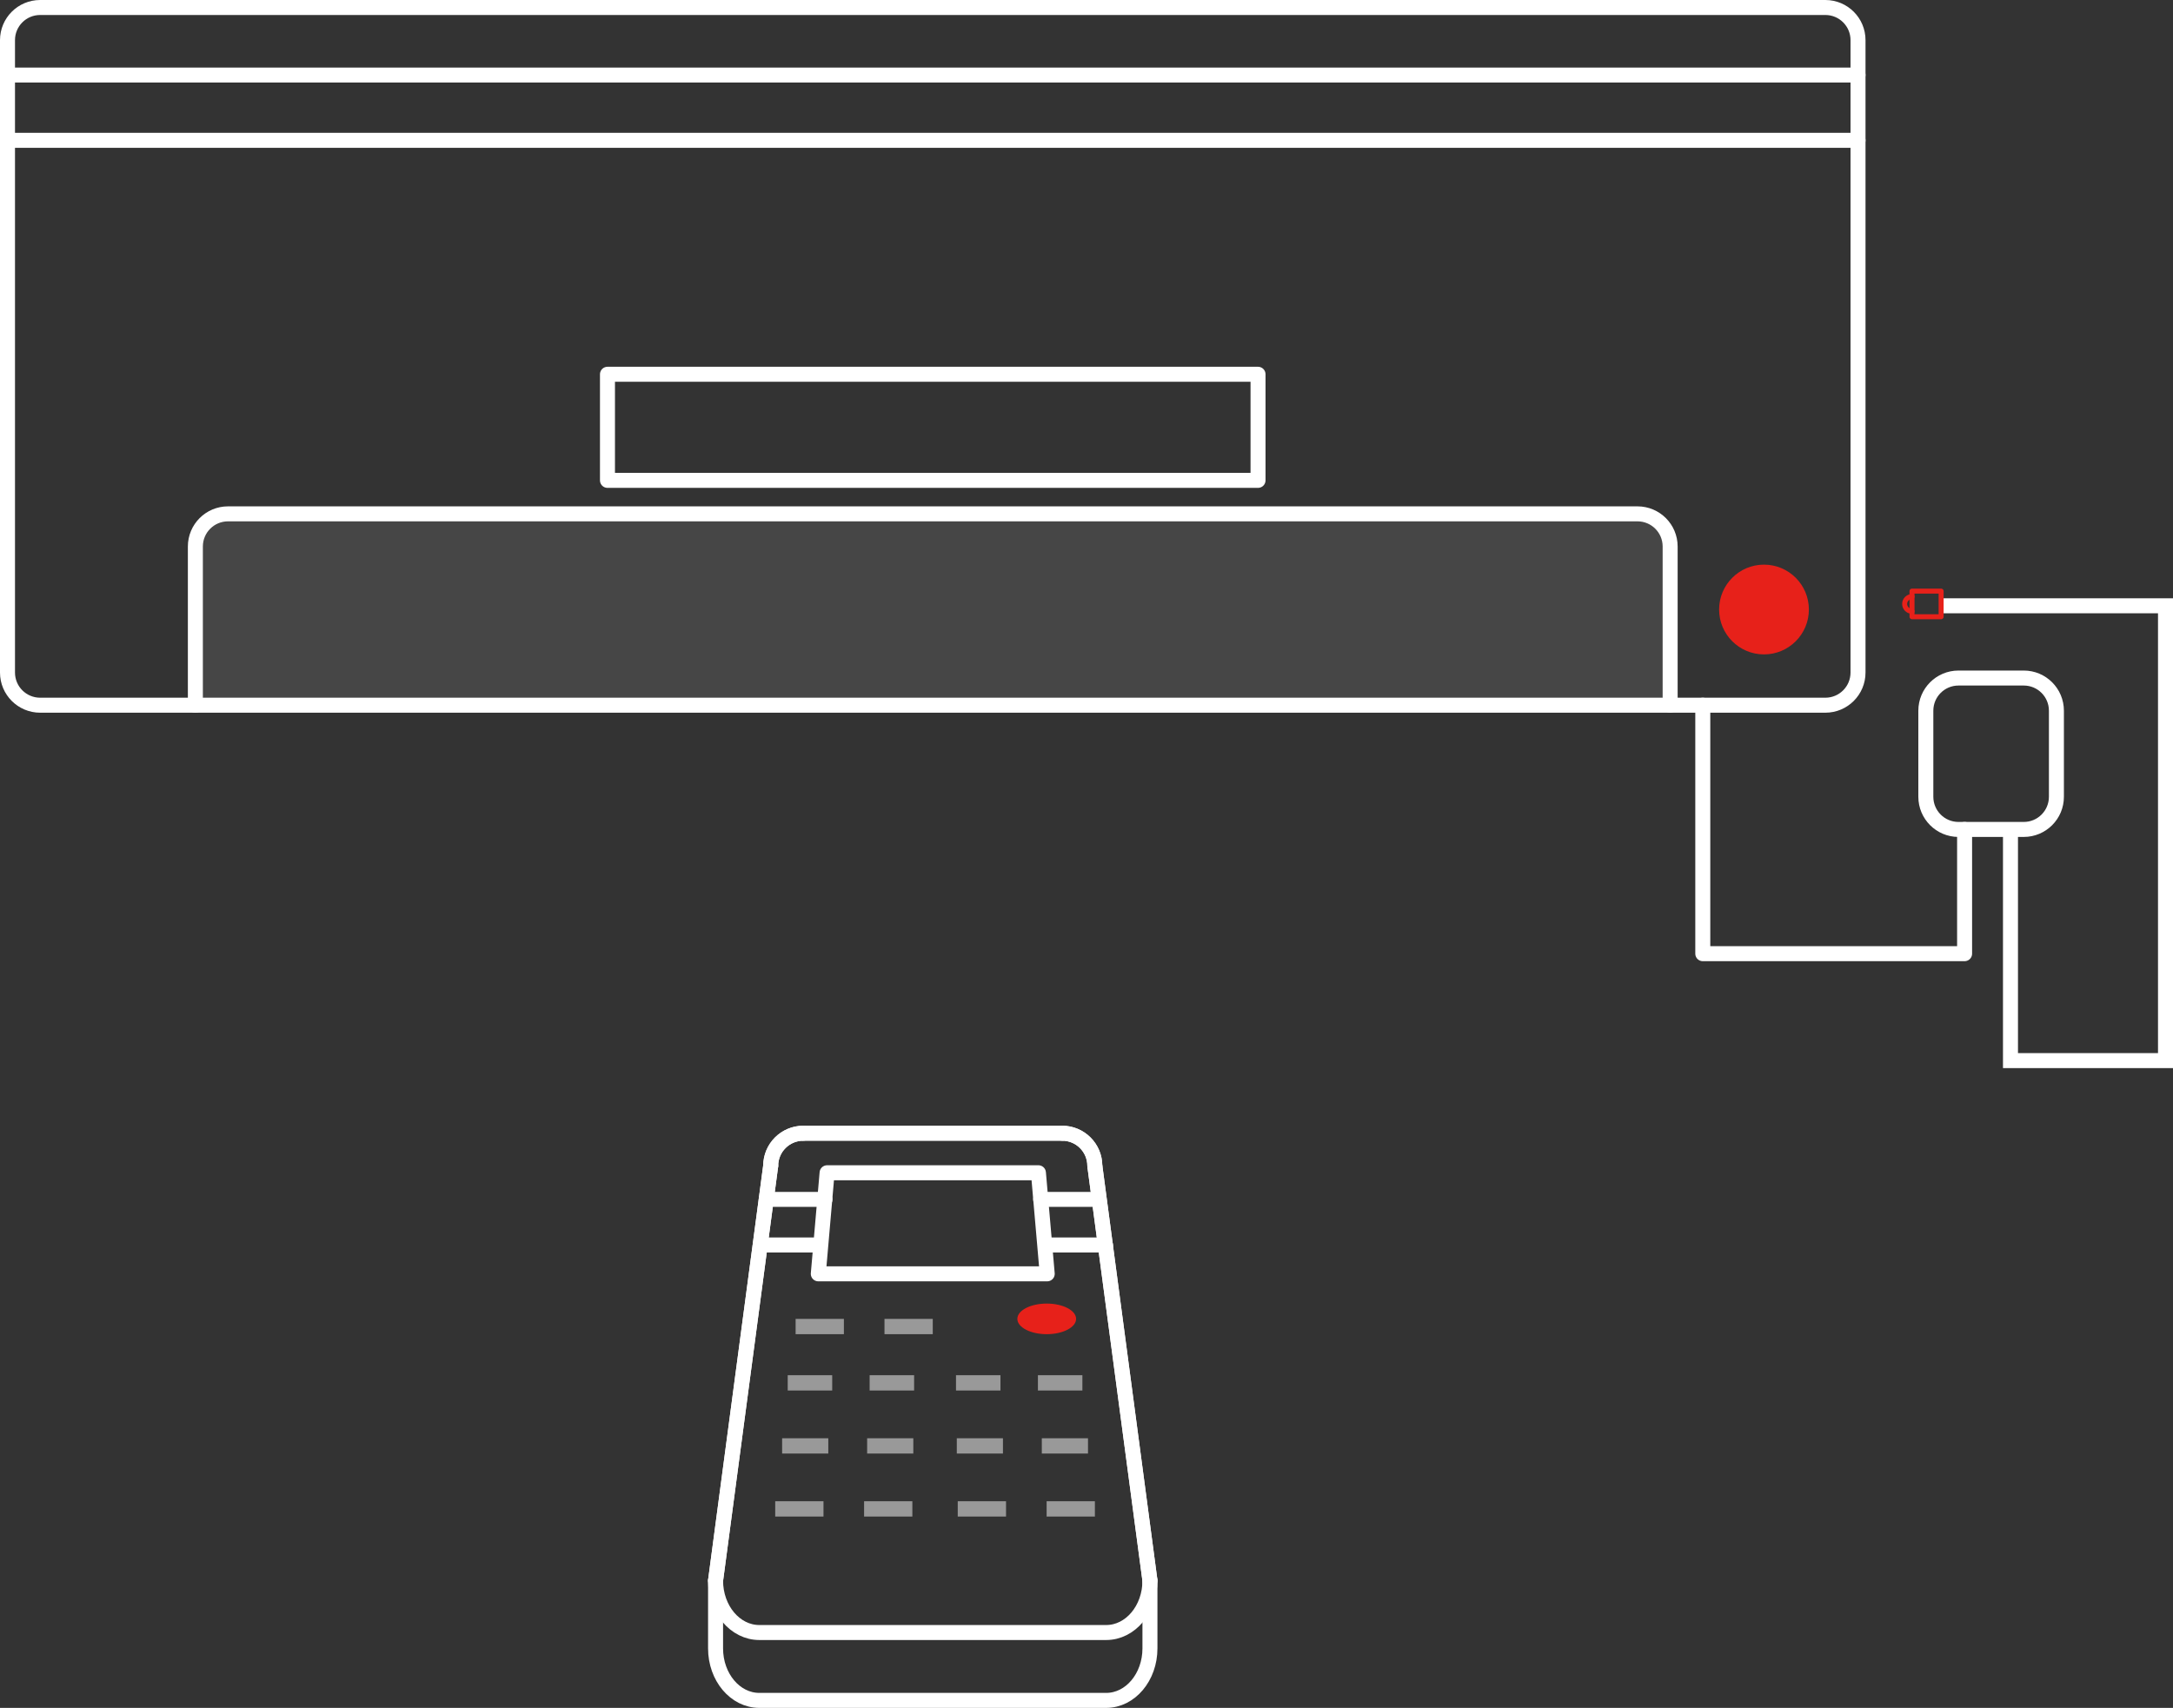<?xml version="1.0" encoding="utf-8"?>
<!-- Generator: Adobe Illustrator 16.0.0, SVG Export Plug-In . SVG Version: 6.00 Build 0)  -->
<!DOCTYPE svg PUBLIC "-//W3C//DTD SVG 1.1//EN" "http://www.w3.org/Graphics/SVG/1.1/DTD/svg11.dtd">
<svg version="1.1" id="图层_1" xmlns="http://www.w3.org/2000/svg" xmlns:xlink="http://www.w3.org/1999/xlink" x="0px" y="0px"
	 width="434.778px" height="341.714px" viewBox="0 0 434.778 341.714" enable-background="new 0 0 434.778 341.714"
	 xml:space="preserve">
<rect x="0" y="0" width="434.778" height="341.714" fill="#333333" stroke="none"/>
<path fill="none" stroke="#FFFFFF" stroke-width="3" stroke-linecap="round" stroke-linejoin="round" stroke-miterlimit="10" d="
	M230.083,316.236c0,5.743-3.919,10.397-8.753,10.397h-69.406c-4.834,0-8.752-4.654-8.752-10.397l11.029-82.972
	c0-3.607,2.924-6.531,6.531-6.531h51.79c3.607,0,6.532,2.924,6.532,6.531L230.083,316.236z"/>
<line fill="none" stroke="#FFFFFF" stroke-width="3" stroke-linecap="round" stroke-linejoin="round" stroke-miterlimit="10" x1="219.054" y1="233.265" x2="230.083" y2="316.236"/>
<path fill="none" stroke="#FFFFFF" stroke-width="3" stroke-linecap="round" stroke-linejoin="round" stroke-miterlimit="10" d="
	M212.523,226.733c3.607,0,6.531,2.924,6.531,6.531"/>
<line fill="none" stroke="#FFFFFF" stroke-width="3" stroke-linecap="round" stroke-linejoin="round" stroke-miterlimit="10" x1="160.733" y1="226.733" x2="212.523" y2="226.733"/>
<path fill="none" stroke="#FFFFFF" stroke-width="3" stroke-linecap="round" stroke-linejoin="round" stroke-miterlimit="10" d="
	M154.202,233.265c0-3.607,2.924-6.531,6.531-6.531"/>
<line fill="none" stroke="#FFFFFF" stroke-width="3" stroke-linecap="round" stroke-linejoin="round" stroke-miterlimit="10" x1="143.172" y1="316.236" x2="154.201" y2="233.265"/>
<path fill="none" stroke="#FFFFFF" stroke-width="3" stroke-linecap="round" stroke-linejoin="round" stroke-miterlimit="10" d="
	M230.083,316.236v13.577c0,5.743-3.919,10.4-8.753,10.4h-69.406c-4.834,0-8.752-4.657-8.752-10.4v-13.577"/>
<polygon fill="none" stroke="#FFFFFF" stroke-width="3" stroke-linecap="round" stroke-linejoin="round" stroke-miterlimit="10" points="
	209.529,254.866 163.726,254.866 165.486,234.645 207.77,234.645 "/>
<line fill="none" stroke="#FFFFFF" stroke-width="3" stroke-linecap="round" stroke-linejoin="round" stroke-miterlimit="10" x1="153.31" y1="239.975" x2="165.064" y2="239.975"/>
<line fill="none" stroke="#FFFFFF" stroke-width="3" stroke-linecap="round" stroke-linejoin="round" stroke-miterlimit="10" x1="152.097" y1="249.096" x2="163.727" y2="249.096"/>
<line fill="none" stroke="#FFFFFF" stroke-width="3" stroke-linecap="round" stroke-linejoin="round" stroke-miterlimit="10" x1="209.431" y1="249.096" x2="221.186" y2="249.096"/>
<line fill="none" stroke="#FFFFFF" stroke-width="3" stroke-linecap="round" stroke-linejoin="round" stroke-miterlimit="10" x1="208.219" y1="239.975" x2="219.848" y2="239.975"/>
<path fill="#E7211A" d="M215.309,263.88c0,1.69-2.631,3.062-5.877,3.062c-3.247,0-5.878-1.371-5.878-3.062
	c0-1.691,2.631-3.062,5.878-3.062C212.677,260.818,215.309,262.188,215.309,263.88"/>
<g opacity="0.5">
	<g>
		<defs>
			<rect id="SVGID_1_" x="159.188" y="263.88" width="9.66" height="3.062"/>
		</defs>
		<clipPath id="SVGID_2_">
			<use xlink:href="#SVGID_1_"  overflow="visible"/>
		</clipPath>
		
			<rect x="159.187" y="263.879" clip-path="url(#SVGID_2_)" fill-rule="evenodd" clip-rule="evenodd" fill="#FFFFFF" width="9.659" height="3.062"/>
	</g>
</g>
<g opacity="0.5">
	<g>
		<defs>
			<rect id="SVGID_3_" x="176.968" y="263.88" width="9.66" height="3.062"/>
		</defs>
		<clipPath id="SVGID_4_">
			<use xlink:href="#SVGID_3_"  overflow="visible"/>
		</clipPath>
		
			<rect x="176.969" y="263.879" clip-path="url(#SVGID_4_)" fill-rule="evenodd" clip-rule="evenodd" fill="#FFFFFF" width="9.659" height="3.062"/>
	</g>
</g>
<g opacity="0.5">
	<g>
		<defs>
			<rect id="SVGID_5_" x="157.608" y="275.153" width="8.9" height="3.062"/>
		</defs>
		<clipPath id="SVGID_6_">
			<use xlink:href="#SVGID_5_"  overflow="visible"/>
		</clipPath>
		
			<rect x="157.608" y="275.153" clip-path="url(#SVGID_6_)" fill-rule="evenodd" clip-rule="evenodd" fill="#FFFFFF" width="8.903" height="3.062"/>
	</g>
</g>
<g opacity="0.5">
	<g>
		<defs>
			<rect id="SVGID_7_" x="173.998" y="275.153" width="8.9" height="3.062"/>
		</defs>
		<clipPath id="SVGID_8_">
			<use xlink:href="#SVGID_7_"  overflow="visible"/>
		</clipPath>
		
			<rect x="173.999" y="275.153" clip-path="url(#SVGID_8_)" fill-rule="evenodd" clip-rule="evenodd" fill="#FFFFFF" width="8.903" height="3.062"/>
	</g>
</g>
<g opacity="0.5">
	<g>
		<defs>
			<rect id="SVGID_9_" x="191.278" y="275.153" width="8.9" height="3.062"/>
		</defs>
		<clipPath id="SVGID_10_">
			<use xlink:href="#SVGID_9_"  overflow="visible"/>
		</clipPath>
		
			<rect x="191.274" y="275.153" clip-path="url(#SVGID_10_)" fill-rule="evenodd" clip-rule="evenodd" fill="#FFFFFF" width="8.902" height="3.062"/>
	</g>
</g>
<g opacity="0.5">
	<g>
		<defs>
			<rect id="SVGID_11_" x="207.667" y="275.153" width="8.9" height="3.062"/>
		</defs>
		<clipPath id="SVGID_12_">
			<use xlink:href="#SVGID_11_"  overflow="visible"/>
		</clipPath>
		
			<rect x="207.664" y="275.153" clip-path="url(#SVGID_12_)" fill-rule="evenodd" clip-rule="evenodd" fill="#FFFFFF" width="8.903" height="3.062"/>
	</g>
</g>
<g opacity="0.5">
	<g>
		<defs>
			<rect id="SVGID_13_" x="156.488" y="287.76" width="9.24" height="3.062"/>
		</defs>
		<clipPath id="SVGID_14_">
			<use xlink:href="#SVGID_13_"  overflow="visible"/>
		</clipPath>
		
			<rect x="156.487" y="287.759" clip-path="url(#SVGID_14_)" fill-rule="evenodd" clip-rule="evenodd" fill="#FFFFFF" width="9.242" height="3.062"/>
	</g>
</g>
<g opacity="0.5">
	<g>
		<defs>
			<rect id="SVGID_15_" x="173.498" y="287.76" width="9.24" height="3.062"/>
		</defs>
		<clipPath id="SVGID_16_">
			<use xlink:href="#SVGID_15_"  overflow="visible"/>
		</clipPath>
		
			<rect x="173.5" y="287.759" clip-path="url(#SVGID_16_)" fill-rule="evenodd" clip-rule="evenodd" fill="#FFFFFF" width="9.242" height="3.062"/>
	</g>
</g>
<g opacity="0.5">
	<g>
		<defs>
			<rect id="SVGID_17_" x="191.438" y="287.76" width="9.24" height="3.062"/>
		</defs>
		<clipPath id="SVGID_18_">
			<use xlink:href="#SVGID_17_"  overflow="visible"/>
		</clipPath>
		
			<rect x="191.433" y="287.759" clip-path="url(#SVGID_18_)" fill-rule="evenodd" clip-rule="evenodd" fill="#FFFFFF" width="9.241" height="3.062"/>
	</g>
</g>
<g opacity="0.5">
	<g>
		<defs>
			<rect id="SVGID_19_" x="208.448" y="287.76" width="9.24" height="3.062"/>
		</defs>
		<clipPath id="SVGID_20_">
			<use xlink:href="#SVGID_19_"  overflow="visible"/>
		</clipPath>
		
			<rect x="208.448" y="287.759" clip-path="url(#SVGID_20_)" fill-rule="evenodd" clip-rule="evenodd" fill="#FFFFFF" width="9.242" height="3.062"/>
	</g>
</g>
<g opacity="0.5">
	<g>
		<defs>
			<rect id="SVGID_21_" x="155.108" y="300.366" width="9.66" height="3.061"/>
		</defs>
		<clipPath id="SVGID_22_">
			<use xlink:href="#SVGID_21_"  overflow="visible"/>
		</clipPath>
		
			<rect x="155.105" y="300.366" clip-path="url(#SVGID_22_)" fill-rule="evenodd" clip-rule="evenodd" fill="#FFFFFF" width="9.659" height="3.062"/>
	</g>
</g>
<g opacity="0.5">
	<g>
		<defs>
			<rect id="SVGID_23_" x="172.888" y="300.366" width="9.66" height="3.061"/>
		</defs>
		<clipPath id="SVGID_24_">
			<use xlink:href="#SVGID_23_"  overflow="visible"/>
		</clipPath>
		
			<rect x="172.887" y="300.366" clip-path="url(#SVGID_24_)" fill-rule="evenodd" clip-rule="evenodd" fill="#FFFFFF" width="9.659" height="3.062"/>
	</g>
</g>
<g opacity="0.5">
	<g>
		<defs>
			<rect id="SVGID_25_" x="191.628" y="300.366" width="9.66" height="3.061"/>
		</defs>
		<clipPath id="SVGID_26_">
			<use xlink:href="#SVGID_25_"  overflow="visible"/>
		</clipPath>
		
			<rect x="191.629" y="300.366" clip-path="url(#SVGID_26_)" fill-rule="evenodd" clip-rule="evenodd" fill="#FFFFFF" width="9.659" height="3.062"/>
	</g>
</g>
<g opacity="0.5">
	<g>
		<defs>
			<rect id="SVGID_27_" x="209.408" y="300.366" width="9.66" height="3.061"/>
		</defs>
		<clipPath id="SVGID_28_">
			<use xlink:href="#SVGID_27_"  overflow="visible"/>
		</clipPath>
		
			<rect x="209.411" y="300.366" clip-path="url(#SVGID_28_)" fill-rule="evenodd" clip-rule="evenodd" fill="#FFFFFF" width="9.659" height="3.062"/>
	</g>
</g>
<g opacity="0.1">
	<g>
		<defs>
			<rect id="SVGID_29_" x="0.498" y="0.499" width="372.26" height="141.598"/>
		</defs>
		<clipPath id="SVGID_30_">
			<use xlink:href="#SVGID_29_"  overflow="visible"/>
		</clipPath>
		<path clip-path="url(#SVGID_30_)" fill="none" stroke="#A3A3A3" stroke-width="2" stroke-miterlimit="10" d="M371.755,134.565
			c0,3.606-2.924,6.531-6.531,6.531H8.031c-3.607,0-6.531-2.925-6.531-6.531V8.03c0-3.606,2.924-6.53,6.531-6.53h357.193
			c3.607,0,6.531,2.924,6.531,6.53V134.565z"/>
	</g>
</g>
<path fill="none" stroke="#FFFFFF" stroke-width="3" stroke-linecap="round" stroke-linejoin="round" stroke-miterlimit="10" d="
	M371.755,134.565c0,3.606-2.924,6.531-6.531,6.531H8.031c-3.607,0-6.531-2.925-6.531-6.531V8.03c0-3.606,2.924-6.53,6.531-6.53
	h357.193c3.607,0,6.531,2.924,6.531,6.53V134.565z"/>
<g opacity="0.1">
	<g>
		<defs>
			<rect id="SVGID_31_" x="39.088" y="102.811" width="295.08" height="37.123"/>
		</defs>
		<clipPath id="SVGID_32_">
			<use xlink:href="#SVGID_31_"  overflow="visible"/>
		</clipPath>
		<path clip-path="url(#SVGID_32_)" fill-rule="evenodd" clip-rule="evenodd" fill="#F7F9F9" d="M39.089,139.935v-30.791
			c0-3.498,2.924-6.333,6.531-6.333h282.014c3.607,0,6.532,2.835,6.532,6.333v30.791"/>
	</g>
</g>
<path fill="none" stroke="#FFFFFF" stroke-width="3" stroke-linecap="round" stroke-linejoin="round" stroke-miterlimit="10" d="
	M39.089,141.097v-31.755c0-3.607,2.924-6.531,6.531-6.531h282.014c3.607,0,6.532,2.924,6.532,6.531v31.755"/>
<rect x="121.544" y="74.883" fill="none" stroke="#FFFFFF" stroke-width="3" stroke-linecap="round" stroke-linejoin="round" stroke-miterlimit="10" width="130.165" height="21.228"/>
<path fill="#E7211A" d="M361.924,121.953c0,4.96-4.021,8.979-8.98,8.979c-4.96,0-8.981-4.019-8.981-8.979
	c0-4.959,4.021-8.98,8.981-8.98C357.903,112.973,361.924,116.994,361.924,121.953"/>
<polyline fill="none" stroke="#FFFFFF" stroke-width="3" stroke-linecap="round" stroke-linejoin="round" stroke-miterlimit="10" points="
	340.697,141.097 340.697,190.812 393.08,190.812 393.08,165.954 "/>
<path fill="none" stroke="#7F7A78" stroke-linecap="round" stroke-linejoin="round" stroke-miterlimit="10" d="M411.45,142.193
	c0-3.605-2.924-6.531-6.531-6.531h-13.063c-3.606,0-6.531,2.926-6.531,6.531v17.229c0,3.608,2.925,6.532,6.531,6.532h13.063
	c3.607,0,6.531-2.924,6.531-6.532V142.193z"/>
<path fill="none" stroke="#FFFFFF" stroke-width="3" stroke-linecap="round" stroke-linejoin="round" stroke-miterlimit="10" d="
	M411.45,142.193c0-3.605-2.924-6.531-6.531-6.531h-13.063c-3.606,0-6.531,2.926-6.531,6.531v17.229c0,3.608,2.925,6.532,6.531,6.532
	h13.063c3.607,0,6.531-2.924,6.531-6.532V142.193z"/>
<line fill="none" stroke="#FFFFFF" stroke-width="3" stroke-linecap="round" stroke-linejoin="round" stroke-miterlimit="10" x1="1.5" y1="15.015" x2="371.755" y2="15.015"/>
<line fill="none" stroke="#FFFFFF" stroke-width="3" stroke-linecap="round" stroke-linejoin="round" stroke-miterlimit="10" x1="1.5" y1="28.076" x2="371.755" y2="28.076"/>
<polyline fill="none" stroke="#FFFFFF" stroke-width="3" stroke-miterlimit="10" points="402.261,165.954 402.261,212.205 
	433.278,212.205 433.278,121.205 388.278,121.205 "/>
<rect x="382.559" y="118.272" fill="none" stroke="#E7211A" stroke-linecap="round" stroke-linejoin="round" stroke-miterlimit="10" width="5.825" height="5.12"/>
<path fill="none" stroke="#E7211A" stroke-linecap="round" stroke-linejoin="round" stroke-miterlimit="10" d="M382.559,122.307
	c-0.814,0-1.474-0.659-1.474-1.474s0.66-1.474,1.474-1.474"/>
</svg>
